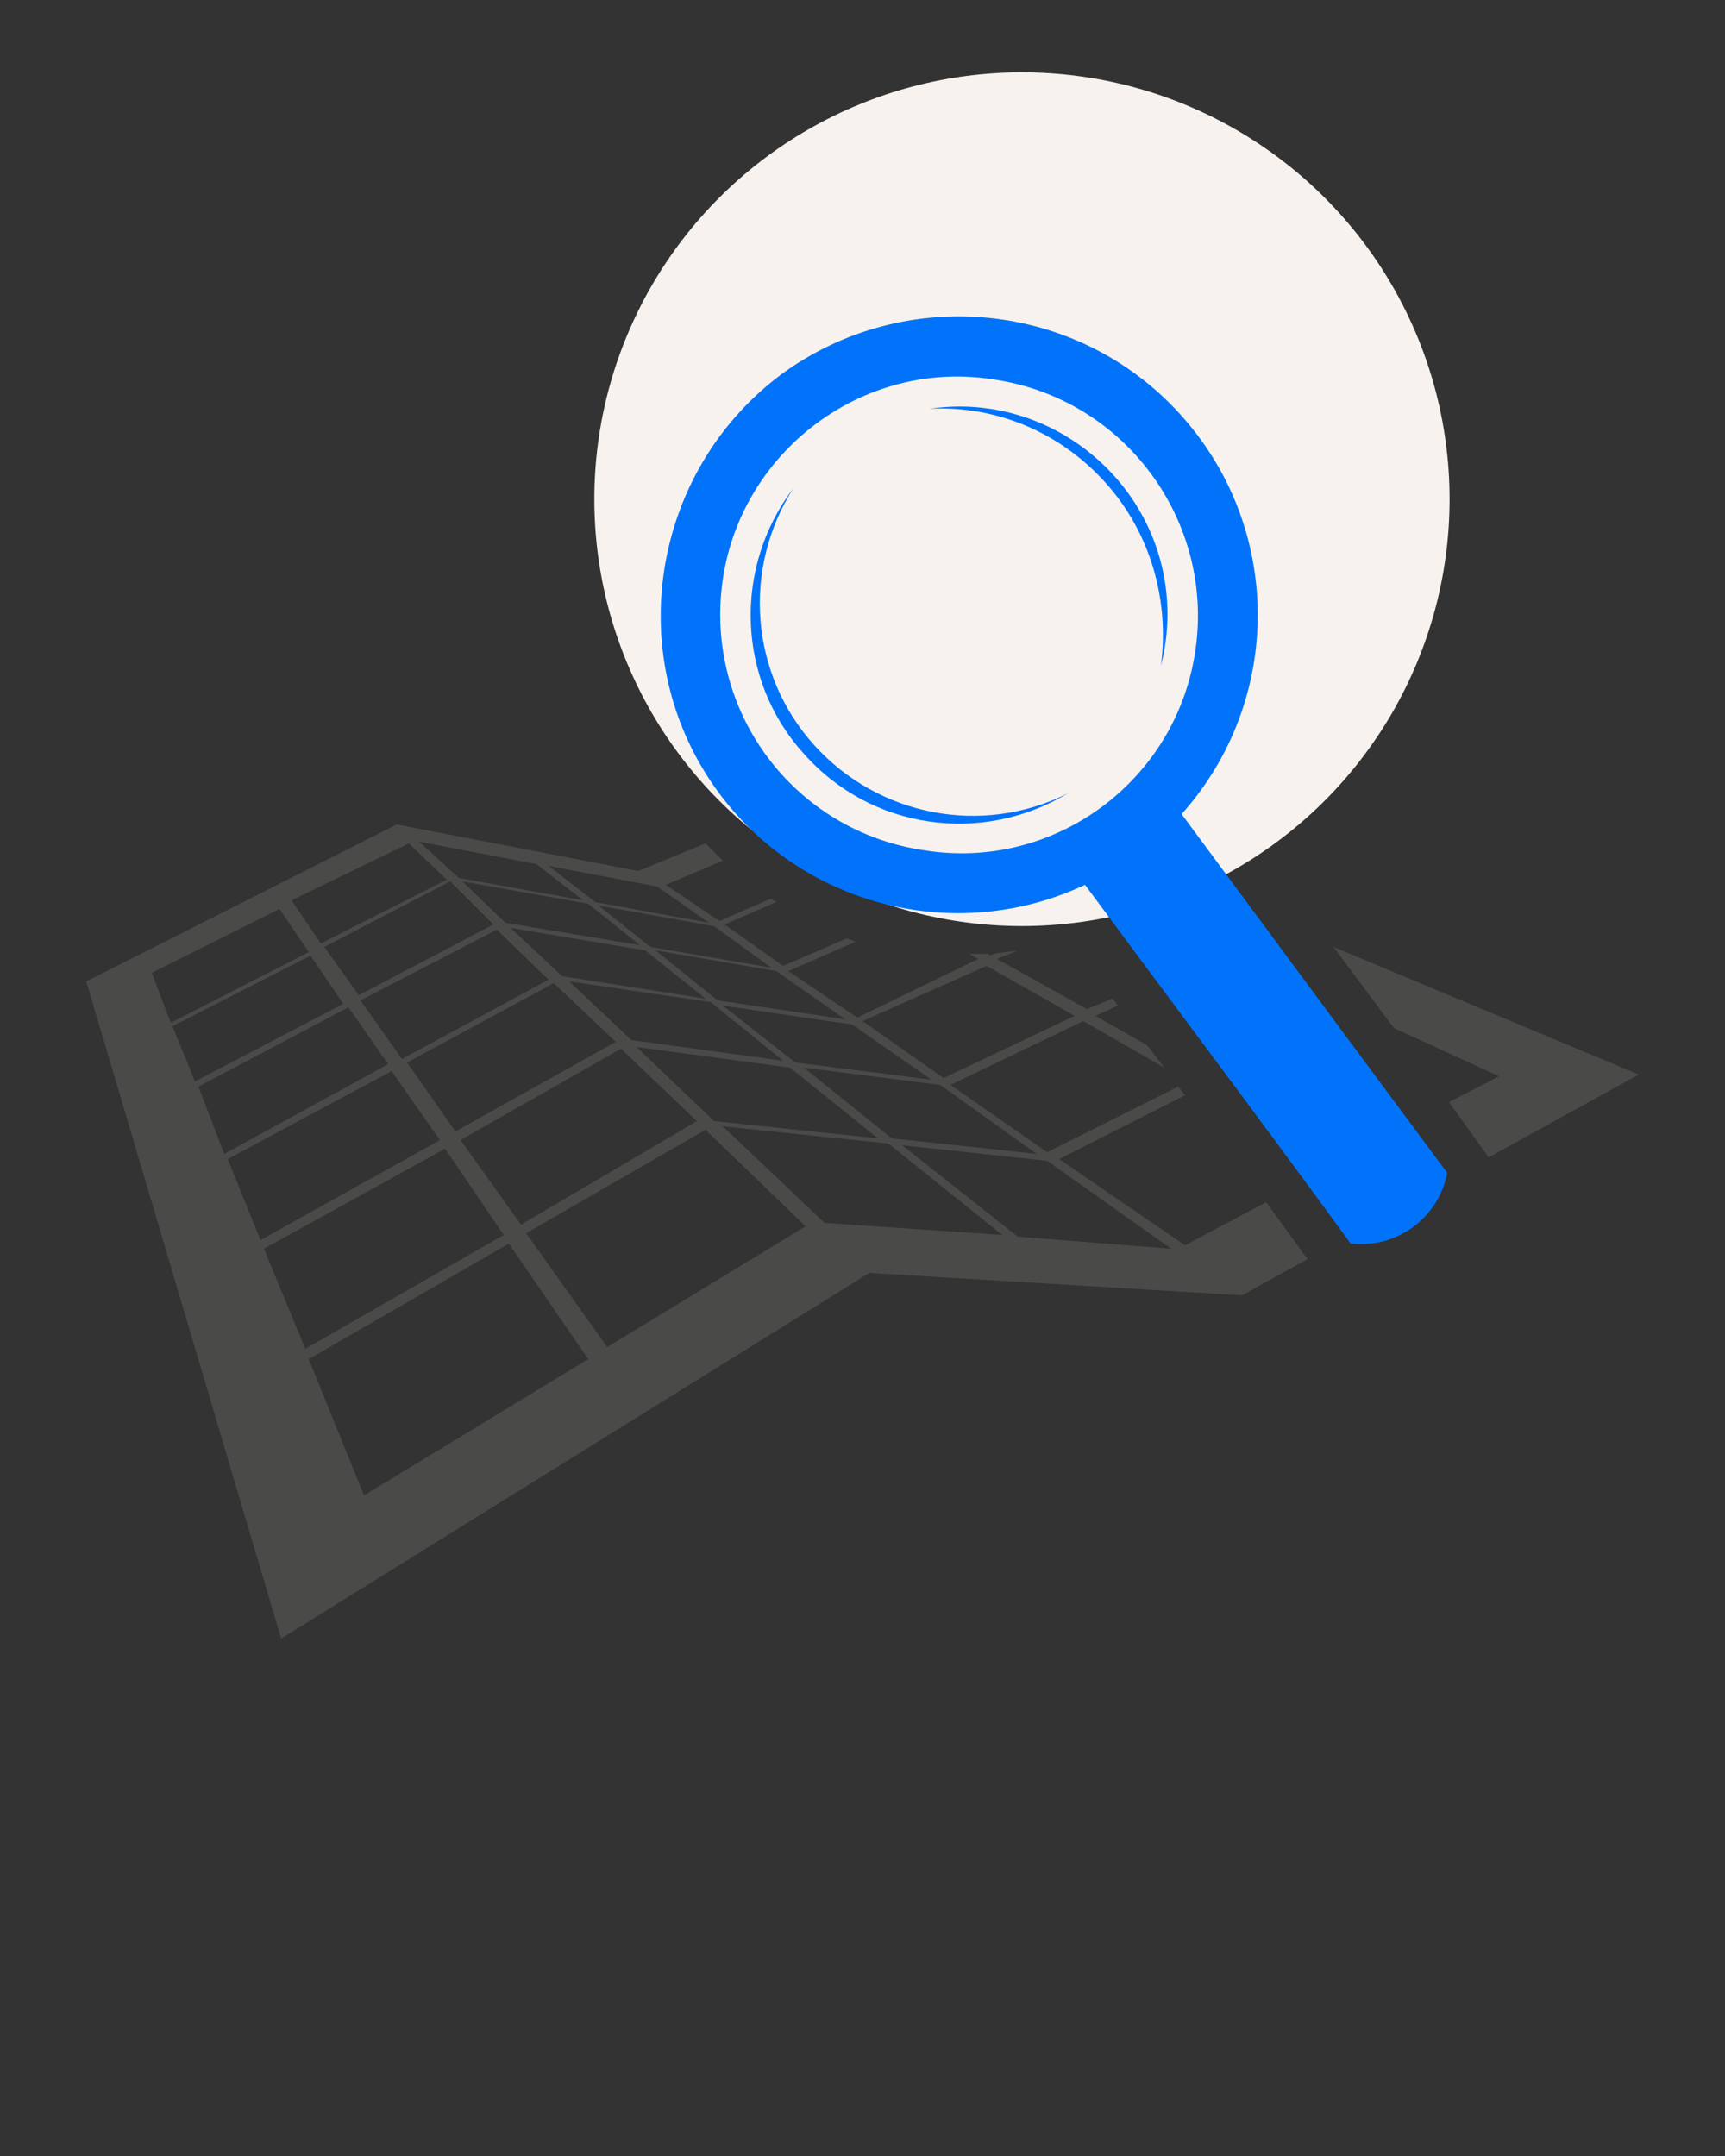 <svg width="196" height="245" viewBox="0 0 196 245" fill="none" xmlns="http://www.w3.org/2000/svg">
<rect x="0" y="0" width="196" height="245" fill="#333333" stroke="none"/>
<ellipse cx="116.118" cy="56.728" rx="48.588" ry="48.507" fill="#F7F2ED"/>
<path d="M143.864 136.612L134.652 141.512L120.344 131.712L134.652 124.46L133.868 123.48L118.972 130.928L107.996 123.284L123.088 116.032L132.3 121.324L130.34 118.776L124.46 115.444L127.008 114.268L126.42 113.484L123.48 114.66L113.288 108.976L115.64 107.996C114.66 108.192 113.876 108.192 112.896 108.388L112.504 108.584L112.308 108.388C111.524 108.388 110.936 108.388 110.152 108.388L111.132 108.976L97.412 115.64L89.572 110.348L97.216 107.016C96.824 106.82 96.628 106.82 96.236 106.624L88.984 109.76L82.32 105.056L88.2 102.508C88.004 102.312 87.808 102.312 87.612 102.116L81.732 104.664L75.656 100.548L82.124 97.804C81.536 97.216 80.948 96.628 80.164 95.844L72.52 98.98L45.08 93.688L9.8 111.524L31.948 186.2L98.784 144.648L141.12 147.196L148.568 143.08L143.864 136.612ZM117.796 131.124L101.332 129.36L91.336 121.324L106.82 123.284L117.796 131.124ZM63.896 110.936L58.016 105.448L73.304 107.996L80.164 113.484L63.896 110.936ZM80.752 113.876L88.984 120.54L71.736 118.188L64.68 111.524L80.752 113.876ZM57.428 104.86L52.528 100.156L66.836 102.704L72.716 107.408L57.428 104.86ZM56.056 105.056L40.768 113.092L36.848 107.604L51.156 100.156L56.056 105.056ZM56.448 105.644L62.328 111.328L45.668 120.344L40.964 113.68L56.448 105.644ZM62.916 111.72L69.972 118.384L51.744 128.576L46.256 120.736L62.916 111.72ZM70.56 119.168L79.184 127.4L59.192 139.16L52.332 129.556L70.56 119.168ZM72.324 118.972L89.768 121.324L99.764 129.36L81.144 127.4L72.324 118.972ZM112.112 109.76L122.108 115.444L107.212 122.5L98 116.032L112.112 109.76ZM105.84 122.696L90.356 120.736L82.124 114.268L96.824 116.424L105.84 122.696ZM96.04 115.836L81.536 113.68L74.48 107.996L88.2 110.348L96.04 115.836ZM87.612 109.956L73.892 107.604L68.012 102.9L81.144 105.252L87.612 109.956ZM74.676 100.744L80.556 104.86L67.62 102.508L62.328 98.392L74.676 100.744ZM60.956 98.196L66.248 102.312L52.136 99.764L47.628 95.648L60.956 98.196ZM46.452 95.844L50.764 99.96L36.456 107.212L33.124 102.312L46.452 95.844ZM17.248 110.544L31.752 103.292L35.084 108.192L19.404 116.228L17.248 110.544ZM19.6 116.62L35.28 108.584L39.004 114.072L22.148 122.892L19.6 116.62ZM22.54 123.48L39.592 114.464L44.1 120.932L25.48 131.124L22.54 123.48ZM25.872 131.712L44.492 121.716L49.98 129.556L29.596 140.924L25.872 131.712ZM29.988 141.904L50.568 130.536L57.232 140.336L34.692 153.272L29.988 141.904ZM41.356 169.932L35.084 154.448L57.82 141.316L66.836 154.448L41.356 169.932ZM68.992 153.076L59.78 140.14L80.164 128.38L91.532 139.356L68.992 153.076ZM93.688 138.964L82.124 127.988L100.94 129.948L113.876 140.336L93.688 138.964ZM115.64 140.532L102.508 130.144L118.972 131.908L133.084 141.904L115.64 140.532Z" fill="#4A4A49"/>
<path d="M151.508 107.604L158.368 116.816L170.324 122.304L164.64 125.244L169.148 131.516L186.2 122.108L151.508 107.604Z" fill="#4A4A49"/>
<path d="M126.616 54.096C131.908 59.976 133.868 68.012 131.908 75.656C132.888 68.208 130.732 60.564 125.636 54.88C120.54 49.196 113.288 46.06 105.644 46.452C113.484 45.276 121.324 48.216 126.616 54.096Z" fill="#0073FA"/>
<path d="M91.336 85.652C83.692 77.224 83.3 64.484 90.16 55.468C84.28 64.68 85.26 76.636 92.512 84.672C99.764 92.708 111.524 95.06 121.324 90.16C111.524 96.04 98.98 94.276 91.336 85.652Z" fill="#0073FA"/>
<path d="M79.772 87.22C88.592 102.116 107.408 107.996 123.284 100.548C133.28 114.072 143.472 127.596 153.468 141.316C158.76 141.904 163.464 138.376 164.444 133.28C154.252 119.56 144.256 106.036 134.26 92.512C145.824 79.576 145.824 59.976 134.064 47.04C122.304 34.104 102.704 32.34 88.788 42.532C74.872 52.92 70.952 72.324 79.772 87.22ZM82.124 65.856C84.28 51.156 98.196 40.768 112.896 43.12C127.792 45.276 137.984 59.192 135.828 73.892C133.672 88.788 119.756 98.98 105.056 96.628C90.16 94.472 79.968 80.752 82.124 65.856Z" fill="#0073FA"/>
</svg>
